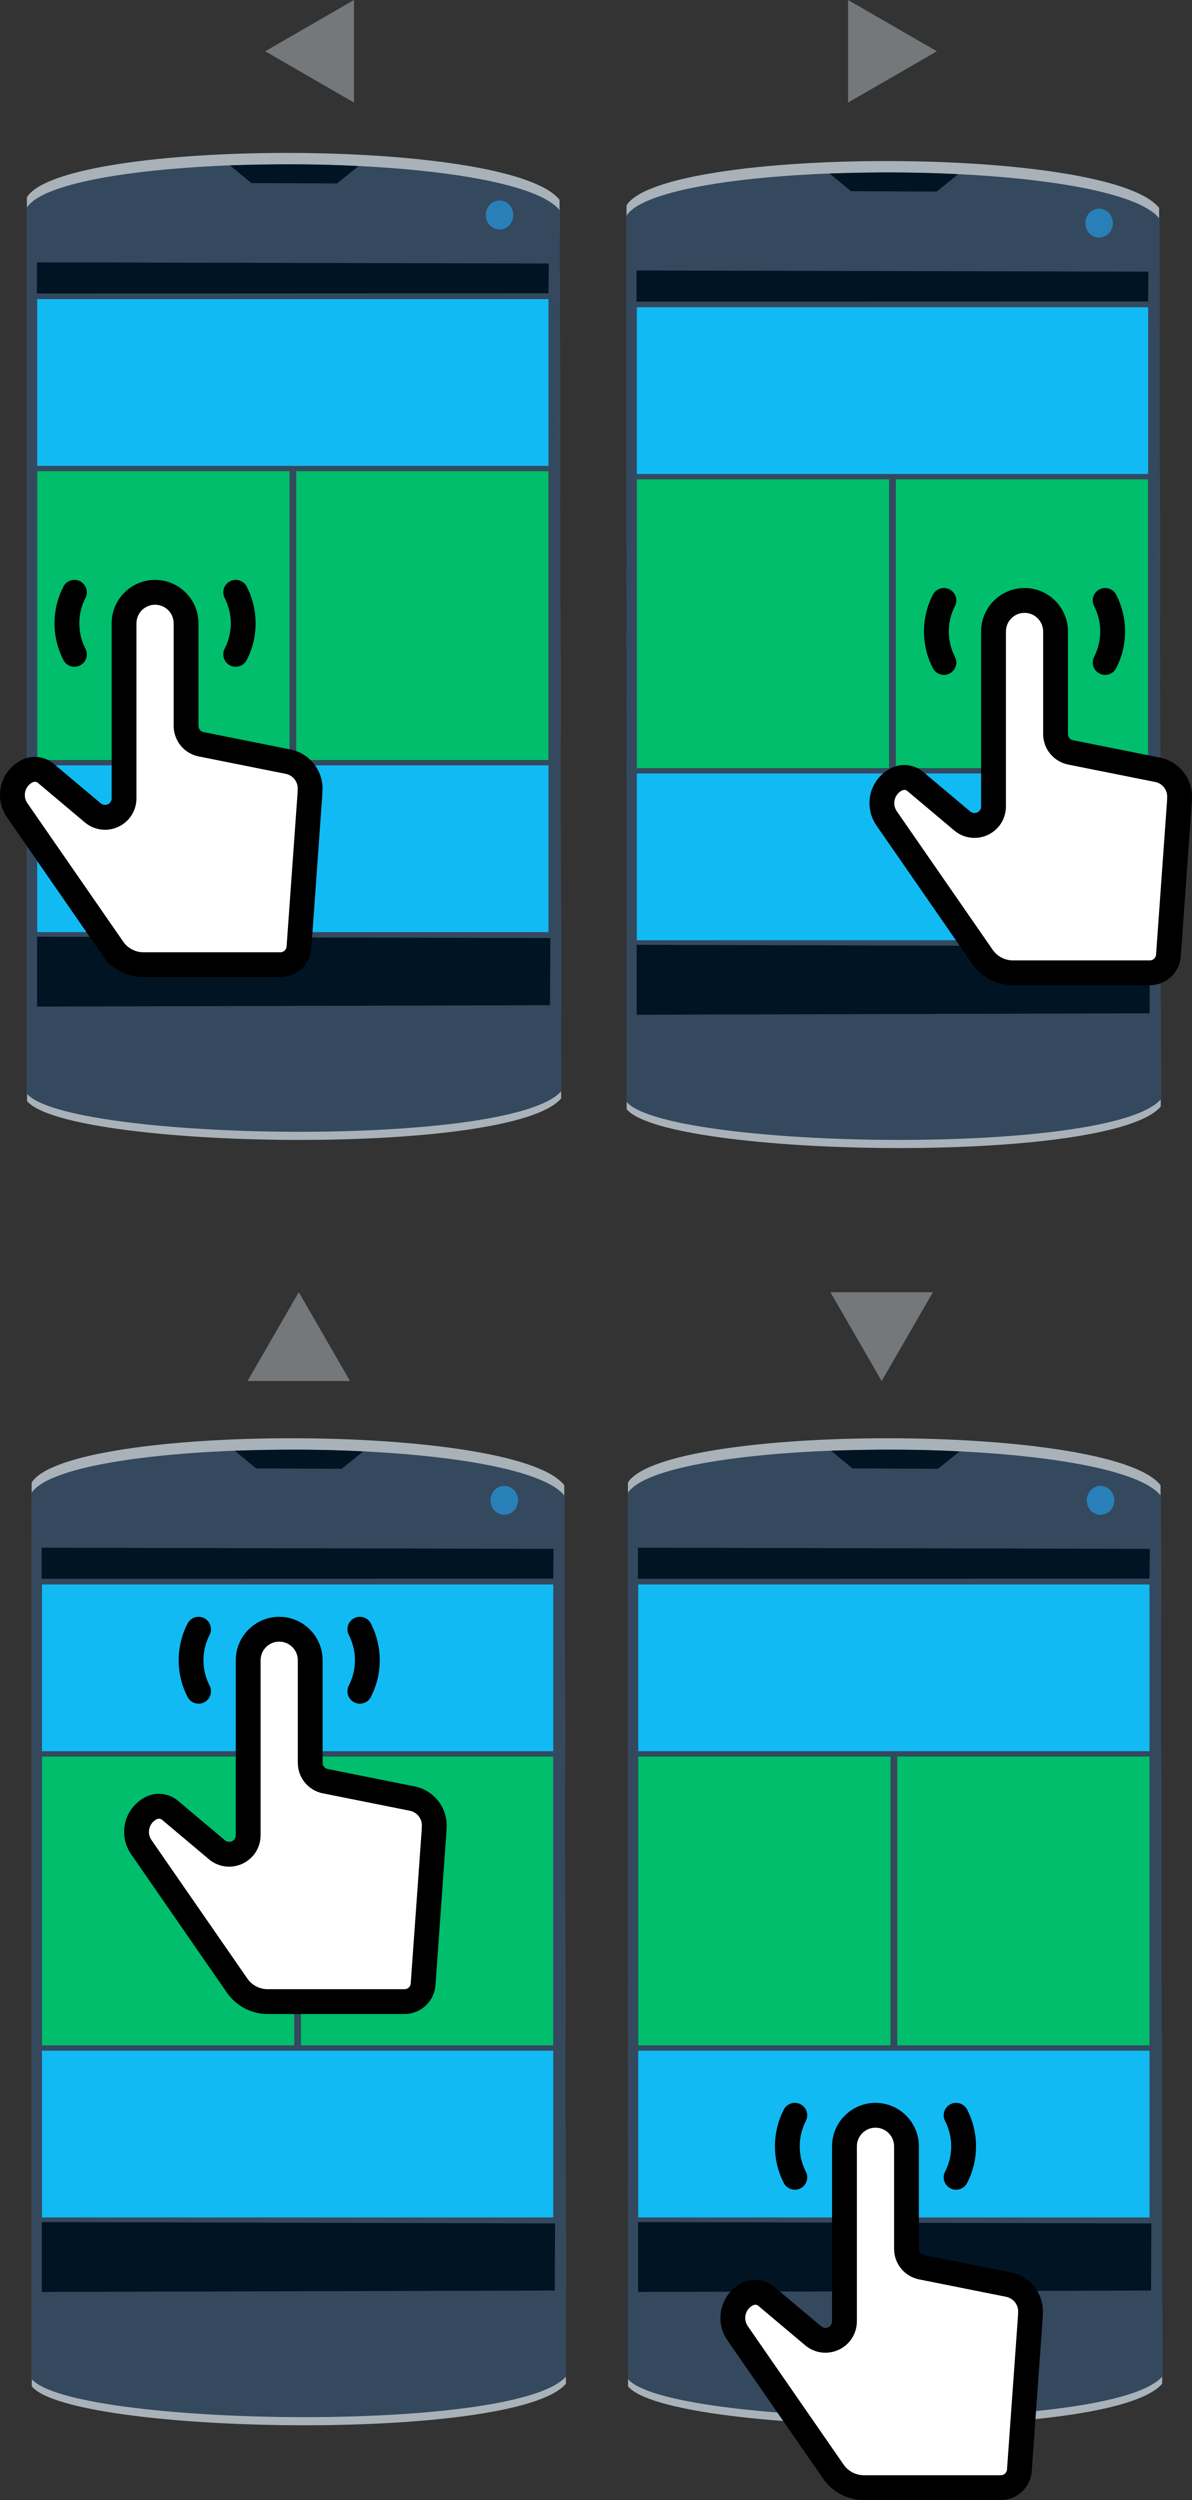<?xml version="1.0" encoding="UTF-8" standalone="no"?>
<!-- Created with Inkscape (http://www.inkscape.org/) -->

<svg
   xmlns:dc="http://purl.org/dc/elements/1.1/"
   xmlns:cc="http://creativecommons.org/ns#"
   xmlns:rdf="http://www.w3.org/1999/02/22-rdf-syntax-ns#"
   xmlns:svg="http://www.w3.org/2000/svg"
   xmlns="http://www.w3.org/2000/svg"
   xmlns:sodipodi="http://sodipodi.sourceforge.net/DTD/sodipodi-0.dtd"
   xmlns:inkscape="http://www.inkscape.org/namespaces/inkscape"
   width="993.848"
   height="2083.171"
   viewBox="0 0 262.956 551.172"
   version="1.1"
   id="svg8"
   inkscape:version="0.92.0 unknown"
   sodipodi:docname="instructions.svg">
  <rect x="0" y="0" width="262.956" height="551.172" fill="#333333" stroke="none"/>
  <defs
     id="defs2" />
  <sodipodi:namedview
     id="base"
     pagecolor="#ffffff"
     bordercolor="#666666"
     borderopacity="1.0"
     inkscape:pageopacity="0.0"
     inkscape:pageshadow="2"
     inkscape:zoom="0.26878504"
     inkscape:cx="-49.532281"
     inkscape:cy="1080.069"
     inkscape:document-units="mm"
     inkscape:current-layer="layer1"
     showgrid="false"
     units="px"
     fit-margin-top="0"
     fit-margin-left="0"
     fit-margin-right="0"
     fit-margin-bottom="0"
     inkscape:snap-global="false"
     inkscape:window-width="1851"
     inkscape:window-height="1053"
     inkscape:window-x="69"
     inkscape:window-y="27"
     inkscape:window-maximized="1" />
  <g
     inkscape:label="Capa 1"
     inkscape:groupmode="layer"
     id="layer1"
     transform="translate(5.536,148.978)">
    <path
       id="shape0"
       d="m 132.673,-103.705 0.028,199.254 c 8.745,10.613 106.715,12.434 117.825,-0.573 l -0.356,-198.107 c -10.993,-13.865 -109.41,-13.523 -117.497,-0.573 z"
       inkscape:connector-curvature="0"
       style="fill:#a8b2b8;fill-rule:evenodd;stroke:#003bc3;stroke-width:0;stroke-linecap:square;stroke-linejoin:bevel" />
    <path
       id="shape01"
       d="m 132.635,-101.393 0.028,195.315 c 8.751,10.403 106.784,12.189 117.901,-0.562 l -0.356,-194.192 c -11,-13.591 -109.48,-13.255 -117.573,-0.562 z"
       inkscape:connector-curvature="0"
       style="fill:#34495e;fill-rule:evenodd;stroke:#003bc3;stroke-width:0;stroke-linecap:square;stroke-linejoin:bevel" />
    <path
       id="shape11"
       d="m 134.911,59.321 v 15.409 l 113.157,-0.311 0.074,-14.787 z"
       inkscape:connector-curvature="0"
       style="fill:#001424;fill-rule:evenodd;stroke:#003bc3;stroke-width:0;stroke-linecap:square;stroke-linejoin:bevel" />
    <path
       id="shape12"
       d="m 134.879,-89.344 v 6.868 l 112.852,-0.053 0.074,-6.565 z"
       inkscape:connector-curvature="0"
       style="fill:#001424;fill-rule:evenodd;stroke:#003bc3;stroke-width:0;stroke-linecap:square;stroke-linejoin:bevel" />
    <ellipse
       id="circle12"
       cx="236.93"
       cy="-99.787"
       stroke-miterlimit="2.013"
       style="fill:#2980b9;fill-rule:evenodd;stroke:#003bc3;stroke-width:0;stroke-linecap:square;stroke-linejoin:miter;stroke-miterlimit:2.013"
       rx="2.274pt"
       ry="2.39pt" />
    <path
       id="path14"
       d="m 177.482,-110.716 c 9.53,-0.293 19.008,-0.366 28.344,0.153 l -4.751,3.821 -18.885,-0.081 z"
       inkscape:connector-curvature="0"
       style="fill:#001424;fill-rule:evenodd;stroke:#003bc3;stroke-width:0;stroke-linecap:square;stroke-linejoin:bevel" />
    <path
       id="path4536"
       d="m 134.949,21.545 h 112.787 v 36.759 h -112.787 z"
       style="color:#000000;clip-rule:nonzero;display:inline;overflow:visible;visibility:visible;opacity:1;isolation:auto;mix-blend-mode:normal;color-interpolation:sRGB;color-interpolation-filters:linearRGB;solid-color:#000000;solid-opacity:1;fill:#12baf4;fill-opacity:1;fill-rule:nonzero;stroke:none;stroke-width:0.062;stroke-linecap:butt;stroke-linejoin:round;stroke-miterlimit:4;stroke-dasharray:none;stroke-dashoffset:0;stroke-opacity:1;marker:none;color-rendering:auto;image-rendering:auto;shape-rendering:auto;text-rendering:auto;enable-background:accumulate"
       inkscape:connector-curvature="0"
       sodipodi:nodetypes="ccccc" />
    <path
       sodipodi:nodetypes="ccccc"
       inkscape:connector-curvature="0"
       style="color:#000000;clip-rule:nonzero;display:inline;overflow:visible;visibility:visible;opacity:1;isolation:auto;mix-blend-mode:normal;color-interpolation:sRGB;color-interpolation-filters:linearRGB;solid-color:#000000;solid-opacity:1;fill:#12baf4;fill-opacity:1;fill-rule:nonzero;stroke:none;stroke-width:0.062;stroke-linecap:butt;stroke-linejoin:round;stroke-miterlimit:4;stroke-dasharray:none;stroke-dashoffset:0;stroke-opacity:1;marker:none;color-rendering:auto;image-rendering:auto;shape-rendering:auto;text-rendering:auto;enable-background:accumulate"
       d="m 134.949,-81.237 h 112.787 v 36.759 h -112.787 z"
       id="path4538" />
    <path
       style="color:#000000;clip-rule:nonzero;display:inline;overflow:visible;visibility:visible;opacity:1;isolation:auto;mix-blend-mode:normal;color-interpolation:sRGB;color-interpolation-filters:linearRGB;solid-color:#000000;solid-opacity:1;fill:#00be6b;fill-opacity:1;fill-rule:nonzero;stroke:none;stroke-width:0.062;stroke-linecap:butt;stroke-linejoin:round;stroke-miterlimit:4;stroke-dasharray:none;stroke-dashoffset:0;stroke-opacity:1;marker:none;color-rendering:auto;image-rendering:auto;shape-rendering:auto;text-rendering:auto;enable-background:accumulate"
       d="M 134.96,-43.3 H 190.596 V 20.367 H 134.96 Z"
       id="rect4533"
       inkscape:connector-curvature="0" />
    <rect
       y="-43.3"
       x="192.089"
       height="63.667"
       width="55.636"
       id="rect4499"
       style="color:#000000;clip-rule:nonzero;display:inline;overflow:visible;visibility:visible;opacity:1;isolation:auto;mix-blend-mode:normal;color-interpolation:sRGB;color-interpolation-filters:linearRGB;solid-color:#000000;solid-opacity:1;fill:#00be6b;fill-opacity:1;fill-rule:nonzero;stroke:none;stroke-width:0.062;stroke-linecap:butt;stroke-linejoin:round;stroke-miterlimit:4;stroke-dasharray:none;stroke-dashoffset:0;stroke-opacity:1;marker:none;color-rendering:auto;image-rendering:auto;shape-rendering:auto;text-rendering:auto;enable-background:accumulate" />
    <path
       transform="matrix(0,0.45,0.45,0,135.435,-80.999)"
       sodipodi:type="star"
       style="color:#000000;clip-rule:nonzero;display:inline;overflow:visible;visibility:visible;opacity:1;isolation:auto;mix-blend-mode:normal;color-interpolation:sRGB;color-interpolation-filters:linearRGB;solid-color:#000000;solid-opacity:1;fill:#74787a;fill-opacity:1;fill-rule:nonzero;stroke:none;stroke-width:0.185;stroke-linecap:butt;stroke-linejoin:round;stroke-miterlimit:4;stroke-dasharray:none;stroke-dashoffset:0;stroke-opacity:1;marker:none;color-rendering:auto;image-rendering:auto;shape-rendering:auto;text-rendering:auto;enable-background:accumulate"
       id="path4507"
       sodipodi:sides="3"
       sodipodi:cx="-125.94167"
       sodipodi:cy="116.98691"
       sodipodi:r1="29.007793"
       sodipodi:r2="14.503897"
       sodipodi:arg1="1.5707963"
       sodipodi:arg2="2.6179939"
       inkscape:flatsided="true"
       inkscape:rounded="0"
       inkscape:randomized="0"
       d="m -125.942,145.995 -25.121,-43.512 50.243,0 z"
       inkscape:transform-center-x="-7.2519355"
       inkscape:transform-center-y="-4.4583072e-06" />
    <path
       inkscape:connector-curvature="0"
       style="fill:#000000;fill-opacity:1;stroke-width:2.737"
       d="m 202.69,-0.186 c -0.996,0 -1.954,-0.545 -2.438,-1.489 -1.3,-2.537 -1.957,-5.26 -1.957,-8.089 0,-2.83 0.657,-5.553 1.957,-8.089 0.687,-1.344 2.337,-1.877 3.683,-1.188 1.346,0.69 1.877,2.337 1.19,3.684 -0.903,1.757 -1.357,3.64 -1.357,5.594 0,1.954 0.454,3.837 1.355,5.594 0.687,1.344 0.156,2.994 -1.19,3.683 -0.397,0.205 -0.824,0.301 -1.242,0.301 z"
       id="path4592" />
    <path
       inkscape:connector-curvature="0"
       style="fill:#000000;fill-opacity:1;stroke-width:2.737"
       d="m 238.26,-0.186 c -0.419,0 -0.846,-0.096 -1.242,-0.301 -1.346,-0.687 -1.88,-2.337 -1.193,-3.681 0.9,-1.762 1.357,-3.645 1.357,-5.596 0,-1.951 -0.457,-3.834 -1.357,-5.596 -0.687,-1.346 -0.156,-2.994 1.193,-3.681 1.335,-0.69 2.994,-0.159 3.683,1.19 1.3,2.54 1.957,5.26 1.957,8.087 0,2.827 -0.657,5.547 -1.957,8.087 -0.484,0.947 -1.448,1.491 -2.441,1.491 z"
       id="path4590" />
    <path
       inkscape:connector-curvature="0"
       style="fill:#000000;fill-opacity:1;stroke-width:2.737"
       d="m 248.126,68.23 h -30.185 c -3.593,0 -6.962,-1.765 -9.009,-4.721 L 187.794,32.985 c -1.002,-1.45 -1.527,-3.144 -1.527,-4.901 0,-3.289 1.828,-6.245 4.77,-7.717 2.323,-1.16 5.115,-0.832 7.099,0.843 l 10.309,8.67 c 0.484,0.421 1.117,0.501 1.647,0.235 0.495,-0.249 0.805,-0.747 0.805,-1.303 V -9.764 c 0,-5.282 4.296,-9.578 9.578,-9.578 5.282,0 9.578,4.297 9.578,9.578 v 22.629 c 0,0.651 0.465,1.221 1.106,1.349 l 19.214,3.842 c 4.083,0.813 7.047,4.428 7.047,8.593 l -0.052,1.379 -2.422,33.847 c -0.249,3.563 -3.248,6.354 -6.82,6.354 z"
       id="path4588" />
    <path
       inkscape:connector-curvature="0"
       style="fill:#ffffff;fill-opacity:1;stroke-width:2.737"
       d="m 193.946,25.153 -0.462,0.109 c -1.075,0.539 -1.743,1.62 -1.743,2.821 0,0.643 0.192,1.262 0.558,1.79 l 21.135,30.519 c 1.021,1.483 2.707,2.364 4.505,2.364 h 30.185 c 0.714,0 1.314,-0.556 1.366,-1.27 l 2.422,-33.858 0.036,-0.98 c 0,-1.565 -1.111,-2.923 -2.646,-3.229 l -19.214,-3.842 c -3.191,-0.638 -5.506,-3.462 -5.506,-6.713 V -9.764 c 0,-2.263 -1.842,-4.105 -4.105,-4.105 -2.263,0 -4.105,1.842 -4.105,4.105 v 38.576 c 0,2.644 -1.47,5.019 -3.831,6.201 -2.526,1.256 -5.525,0.873 -7.649,-0.969 l -10.276,-8.645 c -0.194,-0.161 -0.43,-0.246 -0.668,-0.246 z"
       id="path4559" />
    <path
       inkscape:transform-center-y="-8.4583074e-06"
       inkscape:transform-center-x="7.2519395"
       d="m -125.942,145.995 -25.121,-43.512 50.243,0 z"
       inkscape:randomized="0"
       inkscape:rounded="0"
       inkscape:flatsided="true"
       sodipodi:arg2="2.6179939"
       sodipodi:arg1="1.5707963"
       sodipodi:r2="14.503897"
       sodipodi:r1="29.007793"
       sodipodi:cy="116.98691"
       sodipodi:cx="-125.94167"
       sodipodi:sides="3"
       id="path4509"
       style="color:#000000;clip-rule:nonzero;display:inline;overflow:visible;visibility:visible;opacity:1;isolation:auto;mix-blend-mode:normal;color-interpolation:sRGB;color-interpolation-filters:linearRGB;solid-color:#000000;solid-opacity:1;fill:#74787a;fill-opacity:1;fill-rule:nonzero;stroke:none;stroke-width:0.185;stroke-linecap:butt;stroke-linejoin:round;stroke-miterlimit:4;stroke-dasharray:none;stroke-dashoffset:0;stroke-opacity:1;marker:none;color-rendering:auto;image-rendering:auto;shape-rendering:auto;text-rendering:auto;enable-background:accumulate"
       sodipodi:type="star"
       transform="matrix(0,0.45,-0.45,0,118.663,-80.999)" />
    <path
       style="fill:#a8b2b8;fill-rule:evenodd;stroke:#003bc3;stroke-width:0;stroke-linecap:square;stroke-linejoin:bevel"
       inkscape:connector-curvature="0"
       d="M 0.401,-105.497 0.429,93.757 C 9.174,104.37 107.144,106.191 118.254,93.183 l -0.356,-198.107 C 106.905,-118.79 8.488,-118.447 0.401,-105.497 Z"
       id="path4619" />
    <path
       style="fill:#34495e;fill-rule:evenodd;stroke:#003bc3;stroke-width:0;stroke-linecap:square;stroke-linejoin:bevel"
       inkscape:connector-curvature="0"
       d="M 0.363,-103.185 0.391,92.13 C 9.142,102.533 107.175,104.319 118.292,91.568 L 117.935,-102.623 C 106.936,-116.215 8.455,-115.879 0.363,-103.185 Z"
       id="path4621" />
    <path
       style="fill:#001424;fill-rule:evenodd;stroke:#003bc3;stroke-width:0;stroke-linecap:square;stroke-linejoin:bevel"
       inkscape:connector-curvature="0"
       d="M 2.639,57.529 V 72.938 L 115.796,72.627 115.87,57.84 Z"
       id="path4623" />
    <path
       style="fill:#001424;fill-rule:evenodd;stroke:#003bc3;stroke-width:0;stroke-linecap:square;stroke-linejoin:bevel"
       inkscape:connector-curvature="0"
       d="m 2.607,-91.136 v 6.868 l 112.852,-0.053 0.074,-6.565 z"
       id="path4625" />
    <ellipse
       style="fill:#2980b9;fill-rule:evenodd;stroke:#003bc3;stroke-width:0;stroke-linecap:square;stroke-linejoin:miter;stroke-miterlimit:2.013"
       stroke-miterlimit="2.013"
       cy="-101.579"
       cx="104.658"
       id="circle4627"
       rx="2.274pt"
       ry="2.39pt" />
    <path
       style="fill:#001424;fill-rule:evenodd;stroke:#003bc3;stroke-width:0;stroke-linecap:square;stroke-linejoin:bevel"
       inkscape:connector-curvature="0"
       d="m 45.21,-112.508 c 9.53,-0.293 19.008,-0.366 28.344,0.153 l -4.751,3.821 -18.885,-0.081 z"
       id="path4629" />
    <path
       sodipodi:nodetypes="ccccc"
       inkscape:connector-curvature="0"
       style="color:#000000;clip-rule:nonzero;display:inline;overflow:visible;visibility:visible;opacity:1;isolation:auto;mix-blend-mode:normal;color-interpolation:sRGB;color-interpolation-filters:linearRGB;solid-color:#000000;solid-opacity:1;fill:#12baf4;fill-opacity:1;fill-rule:nonzero;stroke:none;stroke-width:0.062;stroke-linecap:butt;stroke-linejoin:round;stroke-miterlimit:4;stroke-dasharray:none;stroke-dashoffset:0;stroke-opacity:1;marker:none;color-rendering:auto;image-rendering:auto;shape-rendering:auto;text-rendering:auto;enable-background:accumulate"
       d="M 2.678,19.753 H 115.464 V 56.512 H 2.678 Z"
       id="path4633" />
    <path
       id="path4635"
       d="M 2.678,-83.029 H 115.464 v 36.759 H 2.678 Z"
       style="color:#000000;clip-rule:nonzero;display:inline;overflow:visible;visibility:visible;opacity:1;isolation:auto;mix-blend-mode:normal;color-interpolation:sRGB;color-interpolation-filters:linearRGB;solid-color:#000000;solid-opacity:1;fill:#12baf4;fill-opacity:1;fill-rule:nonzero;stroke:none;stroke-width:0.062;stroke-linecap:butt;stroke-linejoin:round;stroke-miterlimit:4;stroke-dasharray:none;stroke-dashoffset:0;stroke-opacity:1;marker:none;color-rendering:auto;image-rendering:auto;shape-rendering:auto;text-rendering:auto;enable-background:accumulate"
       inkscape:connector-curvature="0"
       sodipodi:nodetypes="ccccc" />
    <path
       inkscape:connector-curvature="0"
       id="path4637"
       d="M 2.688,-45.092 H 58.325 V 18.575 H 2.688 Z"
       style="color:#000000;clip-rule:nonzero;display:inline;overflow:visible;visibility:visible;opacity:1;isolation:auto;mix-blend-mode:normal;color-interpolation:sRGB;color-interpolation-filters:linearRGB;solid-color:#000000;solid-opacity:1;fill:#00be6b;fill-opacity:1;fill-rule:nonzero;stroke:none;stroke-width:0.062;stroke-linecap:butt;stroke-linejoin:round;stroke-miterlimit:4;stroke-dasharray:none;stroke-dashoffset:0;stroke-opacity:1;marker:none;color-rendering:auto;image-rendering:auto;shape-rendering:auto;text-rendering:auto;enable-background:accumulate" />
    <rect
       style="color:#000000;clip-rule:nonzero;display:inline;overflow:visible;visibility:visible;opacity:1;isolation:auto;mix-blend-mode:normal;color-interpolation:sRGB;color-interpolation-filters:linearRGB;solid-color:#000000;solid-opacity:1;fill:#00be6b;fill-opacity:1;fill-rule:nonzero;stroke:none;stroke-width:0.062;stroke-linecap:butt;stroke-linejoin:round;stroke-miterlimit:4;stroke-dasharray:none;stroke-dashoffset:0;stroke-opacity:1;marker:none;color-rendering:auto;image-rendering:auto;shape-rendering:auto;text-rendering:auto;enable-background:accumulate"
       id="rect4639"
       width="55.636"
       height="63.667"
       x="59.817"
       y="-45.092" />
    <path
       id="path4643"
       d="m 10.886,-1.978 c -0.996,0 -1.954,-0.545 -2.438,-1.489 -1.3,-2.537 -1.957,-5.26 -1.957,-8.089 0,-2.83 0.657,-5.553 1.957,-8.089 0.687,-1.344 2.337,-1.877 3.683,-1.188 1.346,0.69 1.877,2.337 1.19,3.684 -0.903,1.757 -1.357,3.64 -1.357,5.594 0,1.954 0.454,3.837 1.355,5.594 0.687,1.344 0.156,2.994 -1.19,3.683 -0.397,0.205 -0.824,0.301 -1.242,0.301 z"
       style="fill:#000000;fill-opacity:1;stroke-width:2.737"
       inkscape:connector-curvature="0" />
    <path
       id="path4645"
       d="m 46.457,-1.978 c -0.419,0 -0.846,-0.096 -1.242,-0.301 -1.346,-0.687 -1.88,-2.337 -1.193,-3.681 0.9,-1.762 1.357,-3.645 1.357,-5.596 0,-1.951 -0.457,-3.834 -1.357,-5.596 -0.687,-1.346 -0.156,-2.994 1.193,-3.681 1.335,-0.69 2.994,-0.159 3.684,1.19 1.3,2.54 1.957,5.26 1.957,8.087 0,2.827 -0.657,5.547 -1.957,8.087 -0.484,0.947 -1.448,1.491 -2.441,1.491 z"
       style="fill:#000000;fill-opacity:1;stroke-width:2.737"
       inkscape:connector-curvature="0" />
    <path
       id="path4647"
       d="M 56.323,66.438 H 26.138 c -3.593,0 -6.962,-1.765 -9.009,-4.721 L -4.009,31.193 c -1.002,-1.45 -1.527,-3.144 -1.527,-4.901 0,-3.289 1.828,-6.245 4.77,-7.717 2.323,-1.16 5.115,-0.832 7.099,0.843 L 16.642,28.087 c 0.484,0.421 1.117,0.501 1.647,0.235 0.495,-0.249 0.805,-0.747 0.805,-1.303 V -11.556 c 0,-5.282 4.297,-9.578 9.578,-9.578 5.282,0 9.578,4.297 9.578,9.578 v 22.629 c 0,0.651 0.465,1.221 1.106,1.349 l 19.214,3.842 c 4.083,0.813 7.047,4.428 7.047,8.593 l -0.052,1.379 -2.422,33.847 c -0.249,3.563 -3.248,6.354 -6.82,6.354 z"
       style="fill:#000000;fill-opacity:1;stroke-width:2.737"
       inkscape:connector-curvature="0" />
    <path
       id="path4649"
       d="m 2.143,23.361 -0.462,0.109 c -1.075,0.539 -1.743,1.62 -1.743,2.821 0,0.643 0.192,1.262 0.558,1.79 L 21.63,58.6 c 1.021,1.483 2.707,2.364 4.504,2.364 h 30.185 c 0.714,0 1.314,-0.556 1.366,-1.27 l 2.422,-33.858 0.036,-0.98 c 0,-1.565 -1.111,-2.923 -2.646,-3.229 L 38.283,17.786 C 35.092,17.149 32.777,14.324 32.777,11.073 V -11.556 c 0,-2.263 -1.842,-4.105 -4.105,-4.105 -2.263,0 -4.105,1.842 -4.105,4.105 v 38.576 c 0,2.644 -1.47,5.019 -3.831,6.201 -2.526,1.256 -5.525,0.873 -7.649,-0.969 L 2.811,23.607 c -0.194,-0.161 -0.43,-0.246 -0.668,-0.246 z"
       style="fill:#ffffff;fill-opacity:1;stroke-width:2.737"
       inkscape:connector-curvature="0" />
    <path
       sodipodi:type="star"
       style="color:#000000;clip-rule:nonzero;display:inline;overflow:visible;visibility:visible;opacity:1;isolation:auto;mix-blend-mode:normal;color-interpolation:sRGB;color-interpolation-filters:linearRGB;solid-color:#000000;solid-opacity:1;fill:#74787a;fill-opacity:1;fill-rule:nonzero;stroke:none;stroke-width:0.083;stroke-linecap:butt;stroke-linejoin:round;stroke-miterlimit:4;stroke-dasharray:none;stroke-dashoffset:0;stroke-opacity:1;marker:none;color-rendering:auto;image-rendering:auto;shape-rendering:auto;text-rendering:auto;enable-background:accumulate"
       id="path4503"
       sodipodi:sides="3"
       sodipodi:cx="188.96152"
       sodipodi:cy="142.43245"
       sodipodi:r1="13.053507"
       sodipodi:r2="6.5267534"
       sodipodi:arg1="1.5707963"
       sodipodi:arg2="2.6179939"
       inkscape:flatsided="true"
       inkscape:rounded="0"
       inkscape:randomized="0"
       d="m 188.962,155.486 -11.305,-19.58 22.609,0 z"
       inkscape:transform-center-x="-1.0700883e-06"
       inkscape:transform-center-y="7.2519485" />
    <path
       id="path4690"
       d="m 132.984,177.872 0.028,199.254 c 8.745,10.613 106.715,12.434 117.825,-0.573 L 250.482,178.445 C 239.489,164.579 141.072,164.922 132.984,177.872 Z"
       inkscape:connector-curvature="0"
       style="fill:#a8b2b8;fill-rule:evenodd;stroke:#003bc3;stroke-width:0;stroke-linecap:square;stroke-linejoin:bevel" />
    <path
       id="path4692"
       d="m 132.946,180.184 0.028,195.315 c 8.751,10.403 106.784,12.189 117.901,-0.562 l -0.356,-194.192 C 239.52,167.154 141.039,167.49 132.946,180.184 Z"
       inkscape:connector-curvature="0"
       style="fill:#34495e;fill-rule:evenodd;stroke:#003bc3;stroke-width:0;stroke-linecap:square;stroke-linejoin:bevel" />
    <path
       id="path4694"
       d="m 135.223,340.898 v 15.409 l 113.157,-0.311 0.074,-14.787 z"
       inkscape:connector-curvature="0"
       style="fill:#001424;fill-rule:evenodd;stroke:#003bc3;stroke-width:0;stroke-linecap:square;stroke-linejoin:bevel" />
    <path
       id="path4696"
       d="m 135.191,192.233 v 6.868 l 112.852,-0.053 0.074,-6.565 z"
       inkscape:connector-curvature="0"
       style="fill:#001424;fill-rule:evenodd;stroke:#003bc3;stroke-width:0;stroke-linecap:square;stroke-linejoin:bevel" />
    <ellipse
       id="circle4698"
       cx="237.242"
       cy="181.79"
       stroke-miterlimit="2.013"
       style="fill:#2980b9;fill-rule:evenodd;stroke:#003bc3;stroke-width:0;stroke-linecap:square;stroke-linejoin:miter;stroke-miterlimit:2.013"
       rx="2.274pt"
       ry="2.39pt" />
    <path
       id="path4700"
       d="m 177.794,170.861 c 9.53,-0.293 19.008,-0.366 28.344,0.153 l -4.751,3.821 -18.885,-0.081 z"
       inkscape:connector-curvature="0"
       style="fill:#001424;fill-rule:evenodd;stroke:#003bc3;stroke-width:0;stroke-linecap:square;stroke-linejoin:bevel" />
    <path
       id="path4704"
       d="m 135.261,303.122 h 112.787 v 36.759 h -112.787 z"
       style="color:#000000;clip-rule:nonzero;display:inline;overflow:visible;visibility:visible;opacity:1;isolation:auto;mix-blend-mode:normal;color-interpolation:sRGB;color-interpolation-filters:linearRGB;solid-color:#000000;solid-opacity:1;fill:#12baf4;fill-opacity:1;fill-rule:nonzero;stroke:none;stroke-width:0.062;stroke-linecap:butt;stroke-linejoin:round;stroke-miterlimit:4;stroke-dasharray:none;stroke-dashoffset:0;stroke-opacity:1;marker:none;color-rendering:auto;image-rendering:auto;shape-rendering:auto;text-rendering:auto;enable-background:accumulate"
       inkscape:connector-curvature="0"
       sodipodi:nodetypes="ccccc" />
    <path
       sodipodi:nodetypes="ccccc"
       inkscape:connector-curvature="0"
       style="color:#000000;clip-rule:nonzero;display:inline;overflow:visible;visibility:visible;opacity:1;isolation:auto;mix-blend-mode:normal;color-interpolation:sRGB;color-interpolation-filters:linearRGB;solid-color:#000000;solid-opacity:1;fill:#12baf4;fill-opacity:1;fill-rule:nonzero;stroke:none;stroke-width:0.062;stroke-linecap:butt;stroke-linejoin:round;stroke-miterlimit:4;stroke-dasharray:none;stroke-dashoffset:0;stroke-opacity:1;marker:none;color-rendering:auto;image-rendering:auto;shape-rendering:auto;text-rendering:auto;enable-background:accumulate"
       d="m 135.261,200.34 h 112.786 v 36.759 H 135.261 Z"
       id="path4706" />
    <path
       style="color:#000000;clip-rule:nonzero;display:inline;overflow:visible;visibility:visible;opacity:1;isolation:auto;mix-blend-mode:normal;color-interpolation:sRGB;color-interpolation-filters:linearRGB;solid-color:#000000;solid-opacity:1;fill:#00be6b;fill-opacity:1;fill-rule:nonzero;stroke:none;stroke-width:0.062;stroke-linecap:butt;stroke-linejoin:round;stroke-miterlimit:4;stroke-dasharray:none;stroke-dashoffset:0;stroke-opacity:1;marker:none;color-rendering:auto;image-rendering:auto;shape-rendering:auto;text-rendering:auto;enable-background:accumulate"
       d="m 135.272,238.277 h 55.636 v 63.667 h -55.636 z"
       id="path4708"
       inkscape:connector-curvature="0" />
    <rect
       y="238.277"
       x="192.401"
       height="63.667"
       width="55.636"
       id="rect4710"
       style="color:#000000;clip-rule:nonzero;display:inline;overflow:visible;visibility:visible;opacity:1;isolation:auto;mix-blend-mode:normal;color-interpolation:sRGB;color-interpolation-filters:linearRGB;solid-color:#000000;solid-opacity:1;fill:#00be6b;fill-opacity:1;fill-rule:nonzero;stroke:none;stroke-width:0.062;stroke-linecap:butt;stroke-linejoin:round;stroke-miterlimit:4;stroke-dasharray:none;stroke-dashoffset:0;stroke-opacity:1;marker:none;color-rendering:auto;image-rendering:auto;shape-rendering:auto;text-rendering:auto;enable-background:accumulate" />
    <path
       inkscape:connector-curvature="0"
       style="fill:#000000;fill-opacity:1;stroke-width:2.737"
       d="m 169.808,333.779 c -0.996,0 -1.954,-0.545 -2.438,-1.489 -1.3,-2.537 -1.957,-5.26 -1.957,-8.089 0,-2.83 0.657,-5.553 1.957,-8.089 0.687,-1.344 2.337,-1.877 3.683,-1.188 1.346,0.69 1.877,2.337 1.19,3.684 -0.903,1.757 -1.357,3.64 -1.357,5.594 0,1.954 0.454,3.837 1.355,5.594 0.687,1.344 0.156,2.994 -1.19,3.683 -0.397,0.205 -0.824,0.301 -1.242,0.301 z"
       id="path4712" />
    <path
       inkscape:connector-curvature="0"
       style="fill:#000000;fill-opacity:1;stroke-width:2.737"
       d="m 205.379,333.779 c -0.419,0 -0.846,-0.096 -1.242,-0.301 -1.346,-0.687 -1.88,-2.337 -1.193,-3.681 0.9,-1.762 1.357,-3.645 1.357,-5.596 0,-1.951 -0.457,-3.834 -1.357,-5.596 -0.687,-1.346 -0.156,-2.994 1.193,-3.681 1.335,-0.69 2.994,-0.159 3.683,1.19 1.3,2.54 1.957,5.26 1.957,8.087 0,2.827 -0.657,5.547 -1.957,8.087 -0.484,0.947 -1.448,1.491 -2.441,1.491 z"
       id="path4714" />
    <path
       inkscape:connector-curvature="0"
       style="fill:#000000;fill-opacity:1;stroke-width:2.737"
       d="m 215.244,402.194 h -30.185 c -3.593,0 -6.962,-1.765 -9.009,-4.721 l -21.138,-30.524 c -1.002,-1.45 -1.527,-3.144 -1.527,-4.901 0,-3.289 1.828,-6.245 4.77,-7.717 2.323,-1.16 5.115,-0.832 7.099,0.843 l 10.309,8.67 c 0.484,0.421 1.117,0.501 1.647,0.235 0.495,-0.249 0.805,-0.747 0.805,-1.303 v -38.576 c 0,-5.282 4.296,-9.578 9.578,-9.578 5.282,0 9.578,4.296 9.578,9.578 v 22.629 c 0,0.651 0.465,1.221 1.106,1.349 l 19.214,3.842 c 4.083,0.813 7.047,4.428 7.047,8.593 l -0.052,1.379 -2.422,33.847 c -0.249,3.563 -3.248,6.354 -6.82,6.354 z"
       id="path4716" />
    <path
       inkscape:connector-curvature="0"
       style="fill:#ffffff;fill-opacity:1;stroke-width:2.737"
       d="m 161.064,359.117 -0.462,0.109 c -1.075,0.539 -1.743,1.62 -1.743,2.821 0,0.643 0.192,1.262 0.558,1.79 l 21.135,30.519 c 1.021,1.483 2.707,2.364 4.505,2.364 h 30.185 c 0.714,0 1.314,-0.556 1.366,-1.27 l 2.422,-33.858 0.036,-0.98 c 0,-1.565 -1.111,-2.923 -2.646,-3.229 l -19.214,-3.842 c -3.191,-0.638 -5.506,-3.462 -5.506,-6.713 v -22.629 c 0,-2.263 -1.842,-4.105 -4.105,-4.105 -2.263,0 -4.105,1.842 -4.105,4.105 v 38.576 c 0,2.644 -1.47,5.019 -3.831,6.201 -2.526,1.256 -5.525,0.873 -7.649,-0.969 l -10.276,-8.645 c -0.194,-0.161 -0.43,-0.246 -0.668,-0.246 z"
       id="path4718" />
    <path
       inkscape:transform-center-y="-7.2519383"
       inkscape:transform-center-x="-1.0700883e-06"
       d="m 60.374,-135.906 -11.305,-19.58 22.609,0 z"
       inkscape:randomized="0"
       inkscape:rounded="0"
       inkscape:flatsided="true"
       sodipodi:arg2="2.6179939"
       sodipodi:arg1="1.5707963"
       sodipodi:r2="6.5267534"
       sodipodi:r1="13.053507"
       sodipodi:cy="-148.9592"
       sodipodi:cx="60.373924"
       sodipodi:sides="3"
       id="path4505"
       style="color:#000000;clip-rule:nonzero;display:inline;overflow:visible;visibility:visible;opacity:1;isolation:auto;mix-blend-mode:normal;color-interpolation:sRGB;color-interpolation-filters:linearRGB;solid-color:#000000;solid-opacity:1;fill:#74787a;fill-opacity:1;fill-rule:nonzero;stroke:none;stroke-width:0.083;stroke-linecap:butt;stroke-linejoin:round;stroke-miterlimit:4;stroke-dasharray:none;stroke-dashoffset:0;stroke-opacity:1;marker:none;color-rendering:auto;image-rendering:auto;shape-rendering:auto;text-rendering:auto;enable-background:accumulate"
       sodipodi:type="star"
       transform="scale(1,-1)" />
    <path
       style="fill:#a8b2b8;fill-rule:evenodd;stroke:#003bc3;stroke-width:0;stroke-linecap:square;stroke-linejoin:bevel"
       inkscape:connector-curvature="0"
       d="m 1.447,177.872 0.028,199.254 C 10.221,387.739 108.191,389.56 119.301,376.552 L 118.945,178.445 C 107.952,164.579 9.535,164.922 1.447,177.872 Z"
       id="path4744" />
    <path
       style="fill:#34495e;fill-rule:evenodd;stroke:#003bc3;stroke-width:0;stroke-linecap:square;stroke-linejoin:bevel"
       inkscape:connector-curvature="0"
       d="m 1.409,180.184 0.028,195.315 c 8.751,10.403 106.784,12.189 117.901,-0.562 L 118.982,180.745 C 107.983,167.154 9.502,167.49 1.409,180.184 Z"
       id="path4746" />
    <path
       style="fill:#001424;fill-rule:evenodd;stroke:#003bc3;stroke-width:0;stroke-linecap:square;stroke-linejoin:bevel"
       inkscape:connector-curvature="0"
       d="m 3.686,340.898 v 15.409 l 113.157,-0.311 0.074,-14.787 z"
       id="path4748" />
    <path
       style="fill:#001424;fill-rule:evenodd;stroke:#003bc3;stroke-width:0;stroke-linecap:square;stroke-linejoin:bevel"
       inkscape:connector-curvature="0"
       d="m 3.654,192.233 v 6.868 l 112.852,-0.053 0.074,-6.565 z"
       id="path4750" />
    <ellipse
       style="fill:#2980b9;fill-rule:evenodd;stroke:#003bc3;stroke-width:0;stroke-linecap:square;stroke-linejoin:miter;stroke-miterlimit:2.013"
       stroke-miterlimit="2.013"
       cy="181.79"
       cx="105.705"
       id="circle4752"
       rx="2.274pt"
       ry="2.39pt" />
    <path
       style="fill:#001424;fill-rule:evenodd;stroke:#003bc3;stroke-width:0;stroke-linecap:square;stroke-linejoin:bevel"
       inkscape:connector-curvature="0"
       d="m 46.257,170.861 c 9.53,-0.293 19.008,-0.366 28.344,0.153 l -4.751,3.821 -18.885,-0.081 z"
       id="path4754" />
    <path
       sodipodi:nodetypes="ccccc"
       inkscape:connector-curvature="0"
       style="color:#000000;clip-rule:nonzero;display:inline;overflow:visible;visibility:visible;opacity:1;isolation:auto;mix-blend-mode:normal;color-interpolation:sRGB;color-interpolation-filters:linearRGB;solid-color:#000000;solid-opacity:1;fill:#12baf4;fill-opacity:1;fill-rule:nonzero;stroke:none;stroke-width:0.062;stroke-linecap:butt;stroke-linejoin:round;stroke-miterlimit:4;stroke-dasharray:none;stroke-dashoffset:0;stroke-opacity:1;marker:none;color-rendering:auto;image-rendering:auto;shape-rendering:auto;text-rendering:auto;enable-background:accumulate"
       d="M 3.724,303.122 H 116.511 v 36.759 H 3.724 Z"
       id="path4758" />
    <path
       id="path4760"
       d="M 3.724,200.34 H 116.511 v 36.759 H 3.724 Z"
       style="color:#000000;clip-rule:nonzero;display:inline;overflow:visible;visibility:visible;opacity:1;isolation:auto;mix-blend-mode:normal;color-interpolation:sRGB;color-interpolation-filters:linearRGB;solid-color:#000000;solid-opacity:1;fill:#12baf4;fill-opacity:1;fill-rule:nonzero;stroke:none;stroke-width:0.062;stroke-linecap:butt;stroke-linejoin:round;stroke-miterlimit:4;stroke-dasharray:none;stroke-dashoffset:0;stroke-opacity:1;marker:none;color-rendering:auto;image-rendering:auto;shape-rendering:auto;text-rendering:auto;enable-background:accumulate"
       inkscape:connector-curvature="0"
       sodipodi:nodetypes="ccccc" />
    <path
       inkscape:connector-curvature="0"
       id="path4762"
       d="M 3.735,238.277 H 59.371 v 63.667 H 3.735 Z"
       style="color:#000000;clip-rule:nonzero;display:inline;overflow:visible;visibility:visible;opacity:1;isolation:auto;mix-blend-mode:normal;color-interpolation:sRGB;color-interpolation-filters:linearRGB;solid-color:#000000;solid-opacity:1;fill:#00be6b;fill-opacity:1;fill-rule:nonzero;stroke:none;stroke-width:0.062;stroke-linecap:butt;stroke-linejoin:round;stroke-miterlimit:4;stroke-dasharray:none;stroke-dashoffset:0;stroke-opacity:1;marker:none;color-rendering:auto;image-rendering:auto;shape-rendering:auto;text-rendering:auto;enable-background:accumulate" />
    <rect
       style="color:#000000;clip-rule:nonzero;display:inline;overflow:visible;visibility:visible;opacity:1;isolation:auto;mix-blend-mode:normal;color-interpolation:sRGB;color-interpolation-filters:linearRGB;solid-color:#000000;solid-opacity:1;fill:#00be6b;fill-opacity:1;fill-rule:nonzero;stroke:none;stroke-width:0.062;stroke-linecap:butt;stroke-linejoin:round;stroke-miterlimit:4;stroke-dasharray:none;stroke-dashoffset:0;stroke-opacity:1;marker:none;color-rendering:auto;image-rendering:auto;shape-rendering:auto;text-rendering:auto;enable-background:accumulate"
       id="rect4764"
       width="55.636"
       height="63.667"
       x="60.864"
       y="238.277" />
    <path
       id="path4766"
       d="m 38.271,226.622 c -0.996,0 -1.954,-0.545 -2.438,-1.489 -1.3,-2.537 -1.957,-5.26 -1.957,-8.089 0,-2.83 0.657,-5.553 1.957,-8.089 0.687,-1.344 2.337,-1.877 3.683,-1.188 1.346,0.69 1.877,2.337 1.19,3.684 -0.903,1.757 -1.357,3.64 -1.357,5.594 0,1.954 0.454,3.837 1.355,5.594 0.687,1.344 0.156,2.994 -1.19,3.683 -0.397,0.205 -0.824,0.301 -1.242,0.301 z"
       style="fill:#000000;fill-opacity:1;stroke-width:2.737"
       inkscape:connector-curvature="0" />
    <path
       id="path4768"
       d="m 73.842,226.622 c -0.419,0 -0.846,-0.096 -1.242,-0.301 -1.346,-0.687 -1.88,-2.337 -1.193,-3.681 0.9,-1.762 1.357,-3.645 1.357,-5.596 0,-1.951 -0.457,-3.834 -1.357,-5.596 -0.687,-1.346 -0.156,-2.994 1.193,-3.681 1.335,-0.69 2.994,-0.159 3.684,1.19 1.3,2.54 1.957,5.26 1.957,8.087 0,2.827 -0.657,5.547 -1.957,8.087 -0.484,0.947 -1.448,1.491 -2.441,1.491 z"
       style="fill:#000000;fill-opacity:1;stroke-width:2.737"
       inkscape:connector-curvature="0" />
    <path
       id="path4770"
       d="M 83.707,295.038 H 53.522 c -3.593,0 -6.962,-1.765 -9.009,-4.721 L 23.375,259.793 c -1.002,-1.45 -1.527,-3.144 -1.527,-4.901 0,-3.289 1.828,-6.245 4.77,-7.717 2.323,-1.16 5.115,-0.832 7.099,0.843 l 10.309,8.67 c 0.484,0.421 1.117,0.501 1.647,0.235 0.495,-0.249 0.805,-0.747 0.805,-1.303 v -38.576 c 0,-5.282 4.297,-9.578 9.578,-9.578 5.282,0 9.578,4.296 9.578,9.578 v 22.629 c 0,0.651 0.465,1.221 1.106,1.349 l 19.214,3.842 c 4.083,0.813 7.047,4.428 7.047,8.593 l -0.052,1.379 -2.422,33.847 c -0.249,3.563 -3.248,6.354 -6.82,6.354 z"
       style="fill:#000000;fill-opacity:1;stroke-width:2.737"
       inkscape:connector-curvature="0" />
    <path
       id="path4772"
       d="m 29.527,251.961 -0.462,0.109 c -1.075,0.539 -1.743,1.62 -1.743,2.821 0,0.643 0.192,1.262 0.558,1.79 l 21.135,30.519 c 1.021,1.483 2.707,2.364 4.504,2.364 h 30.185 c 0.714,0 1.314,-0.556 1.366,-1.27 l 2.422,-33.858 0.036,-0.98 c 0,-1.565 -1.111,-2.923 -2.646,-3.229 l -19.214,-3.842 c -3.191,-0.638 -5.506,-3.462 -5.506,-6.713 v -22.629 c 0,-2.263 -1.842,-4.105 -4.105,-4.105 -2.263,0 -4.105,1.842 -4.105,4.105 v 38.576 c 0,2.644 -1.47,5.019 -3.831,6.201 -2.526,1.256 -5.525,0.873 -7.649,-0.969 l -10.276,-8.645 c -0.194,-0.161 -0.43,-0.246 -0.668,-0.246 z"
       style="fill:#ffffff;fill-opacity:1;stroke-width:2.737"
       inkscape:connector-curvature="0" />
  </g>
</svg>

